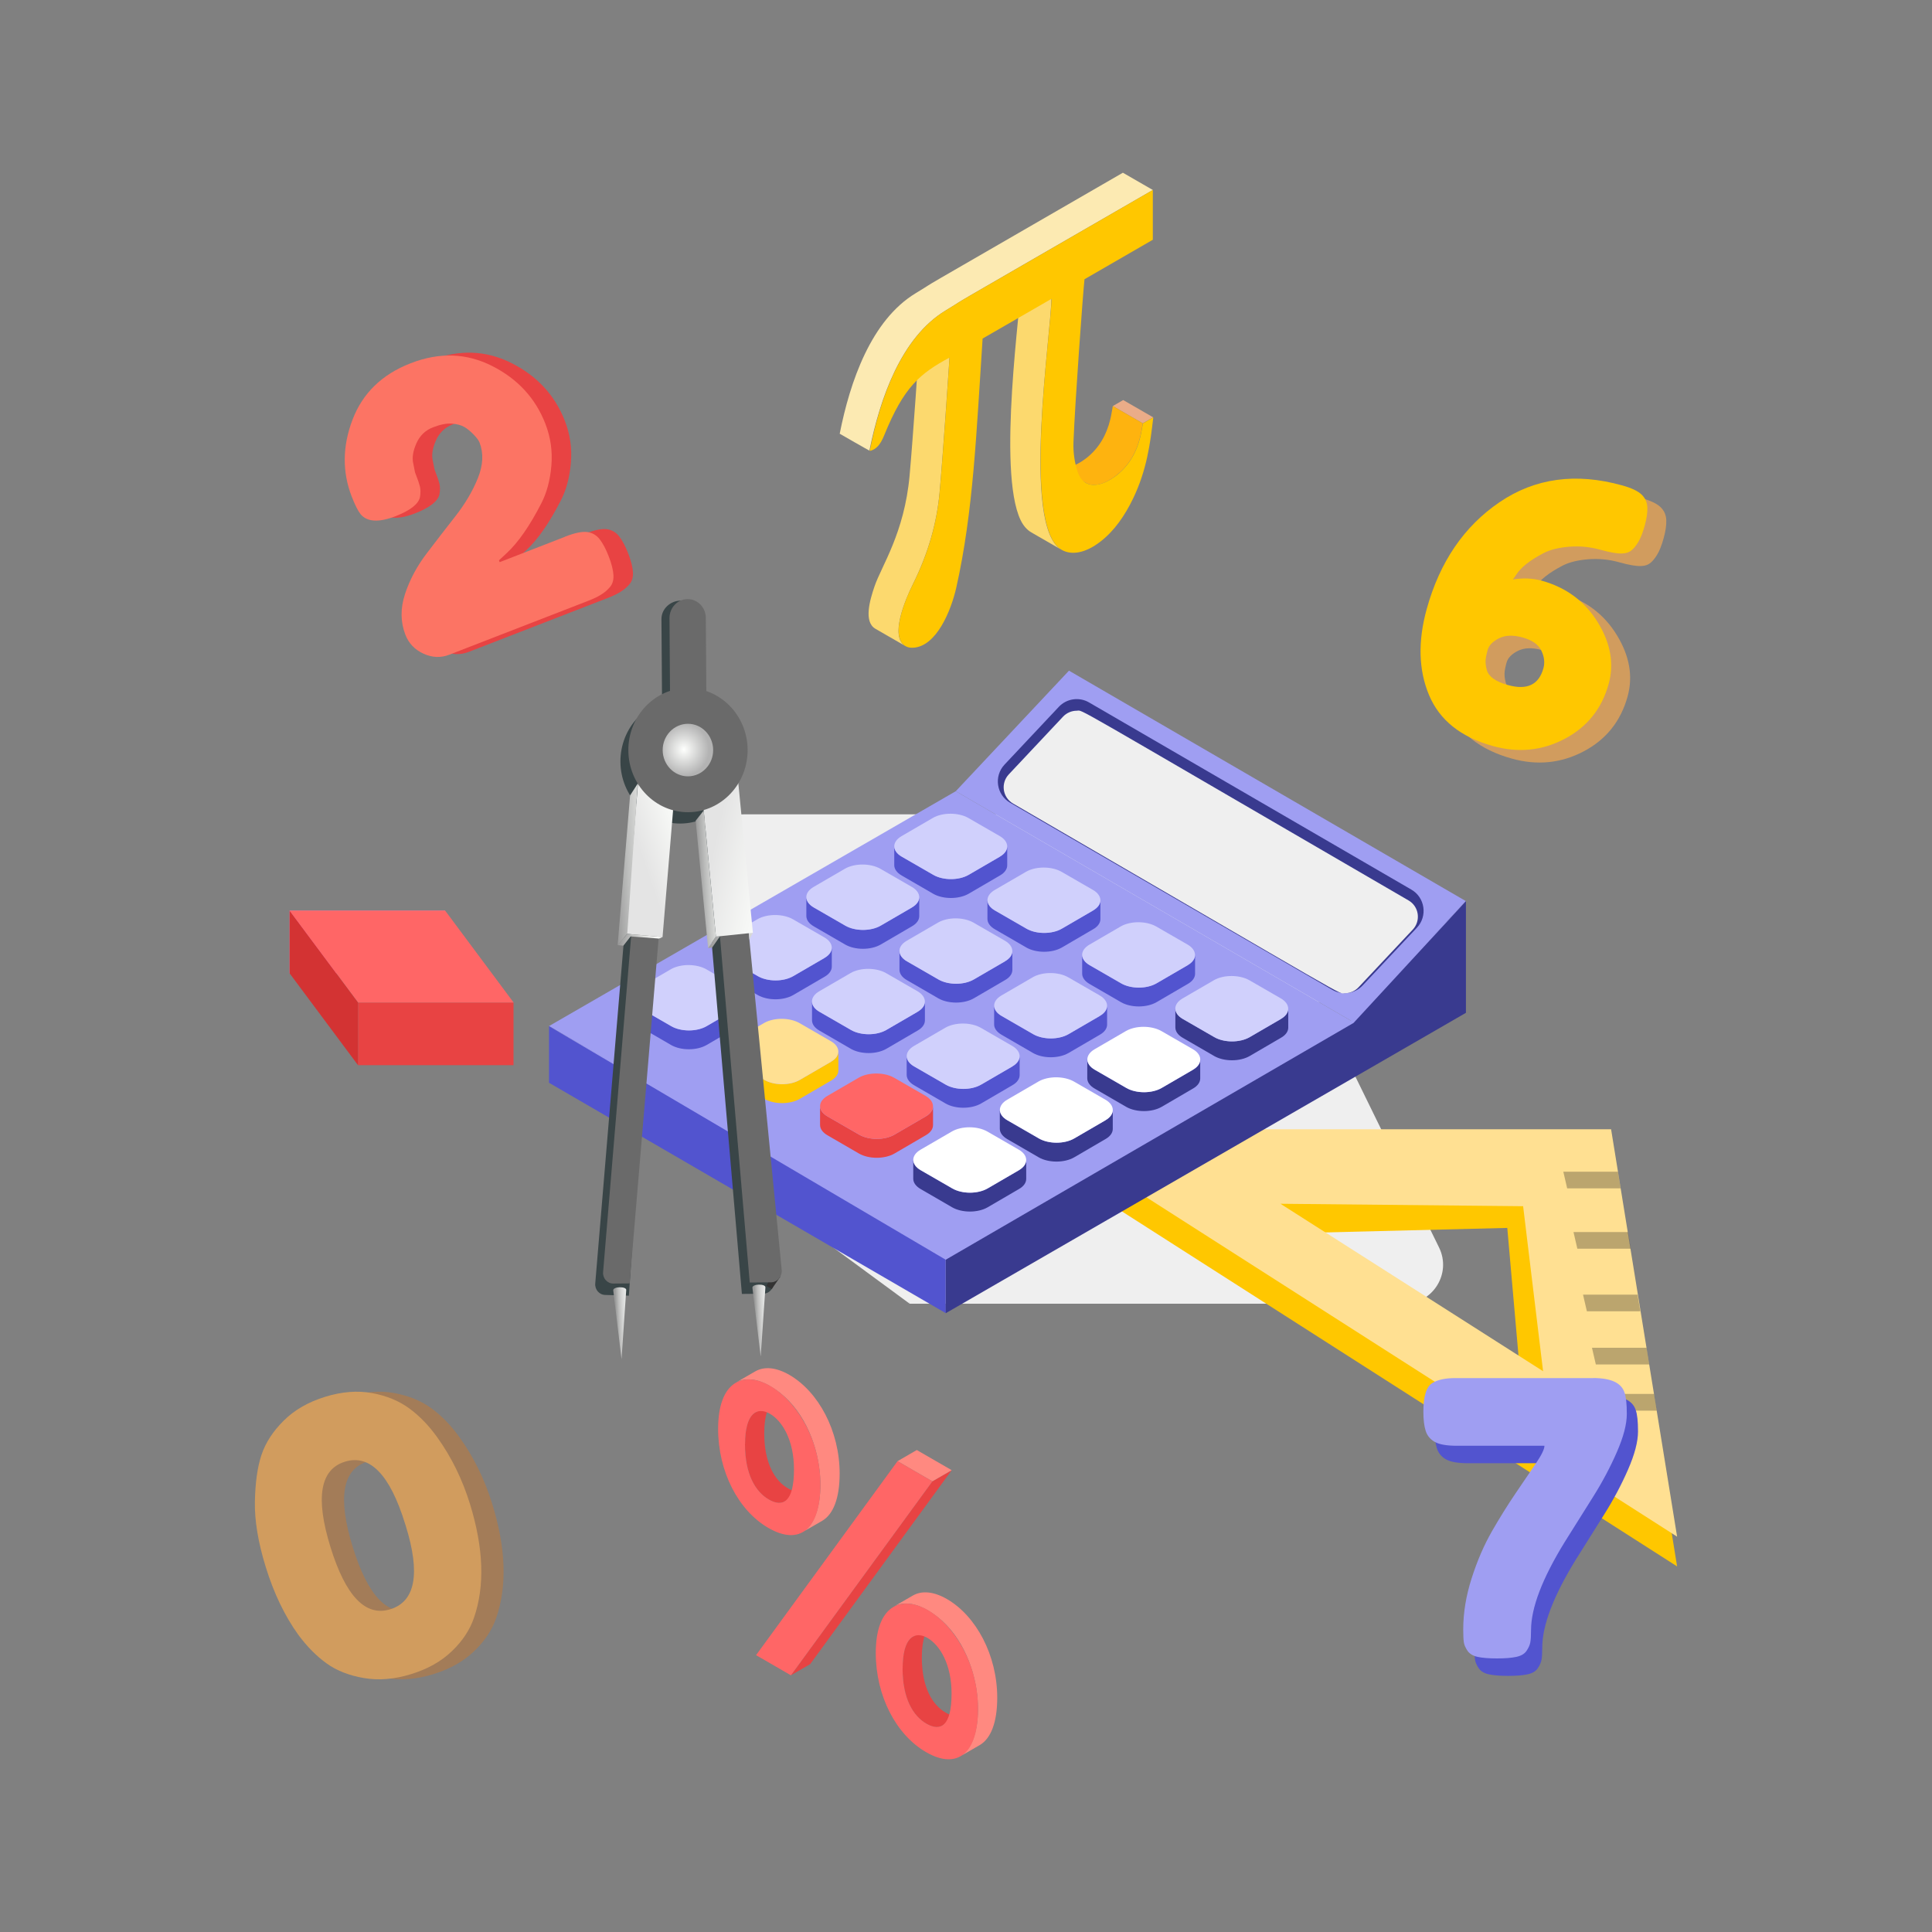 <?xml version="1.0" encoding="UTF-8"?><svg id="a" xmlns="http://www.w3.org/2000/svg" xmlns:xlink="http://www.w3.org/1999/xlink" viewBox="0 0 300 300"><rect x="0" y="0" width="300" height="300" fill="#808080" stroke="none"/><defs><linearGradient id="x" x1="333.59" y1="132.86" x2="347.23" y2="129.13" gradientTransform="translate(-187.17 -56.07) rotate(12.57)" gradientUnits="userSpaceOnUse"><stop offset=".02" stop-color="#999"/><stop offset=".28" stop-color="#bdbebd"/><stop offset=".58" stop-color="#e0e1df"/><stop offset=".83" stop-color="#f6f7f5"/><stop offset=".99" stop-color="#fefffd"/></linearGradient><linearGradient id="y" x1="321.28" y1="122.43" x2="330.49" y2="116.78" gradientTransform="translate(-187.17 -56.07) rotate(12.57)" gradientUnits="userSpaceOnUse"><stop offset="0" stop-color="#e4e4e4"/><stop offset=".58" stop-color="#f6f7f5"/><stop offset=".99" stop-color="#fefffd"/></linearGradient><linearGradient id="z" x1="331.68" y1="119.07" x2="344.84" y2="119.07" xlink:href="#y"/><radialGradient id="aa" cx="317.26" cy="71.97" fx="317.26" fy="71.97" r="3.92" gradientTransform="translate(-187.17 -28.57) rotate(13.07) scale(1 1.04) skewX(1.02)" gradientUnits="userSpaceOnUse"><stop offset="0" stop-color="#fefffd"/><stop offset="1" stop-color="#b3b3b3"/></radialGradient><linearGradient id="ab" x1="332.91" y1="193.76" x2="337.94" y2="192.42" gradientTransform="translate(-187.17 -56.07) rotate(12.57)" gradientUnits="userSpaceOnUse"><stop offset=".02" stop-color="#999"/><stop offset=".04" stop-color="#a1a2a1"/><stop offset=".12" stop-color="#bebebd"/><stop offset=".22" stop-color="#d5d6d5"/><stop offset=".33" stop-color="#e7e8e7"/><stop offset=".46" stop-color="#f4f5f3"/><stop offset=".63" stop-color="#fbfcfa"/><stop offset=".99" stop-color="#fefffd"/></linearGradient><linearGradient id="ac" x1="353.91" y1="188.65" x2="358.94" y2="187.31" xlink:href="#ab"/><linearGradient id="ad" x1="316.92" y1="124.4" x2="325.22" y2="122.13" xlink:href="#x"/><linearGradient id="ae" x1="330.34" y1="123.73" x2="334.77" y2="122.52" xlink:href="#x"/><linearGradient id="af" x1="320.43" y1="134.99" x2="326.96" y2="134.99" xlink:href="#x"/></defs><g style="isolation:isolate;"><path d="m218,202.44h-76.73l-7.59-13.96-10.94.34-13.14-54.9c-.91-3.81,1.98-7.47,5.9-7.47h71.24c2.31,0,4.43,1.32,5.45,3.4l31.27,63.87c1.97,4.03-.96,8.73-5.45,8.73Z" style="fill:#efefef;"/><path d="m122.74,188.83l18.53,13.62-4.87-14.09c-.54-1.57-2.2-2.46-3.81-2.05l-9.85,2.53Z" style="fill:#efefef;"/></g><g><rect x="55.59" y="155.67" width="24.15" height="9.73" style="fill:#e84343;"/><rect x="44.97" y="141.41" width="24.15" height="9.73" style="fill:#f781c4;"/><polygon points="44.97 141.41 45.13 141.62 55.59 155.67 79.75 155.67 69.13 141.41 44.97 141.41" style="fill:#f66;"/><polygon points="44.97 151.14 44.97 141.41 55.59 155.67 55.59 165.4 44.97 151.14" style="fill:#d33333;"/></g><g><path d="m250.18,179.97h-88.69l98.93,63.26-10.25-63.26Zm-51.35,11.57l35.22-.87,2.17,24.71-37.39-23.84Z" style="fill:#ffc700;"/><path d="m250.18,175.35h-88.69l98.93,63.26-10.25-63.26Zm-51.35,11.57l37.68.38,3.1,25.62-40.78-26Z" style="fill:#ffe092;"/><polygon points="161.49 175.35 161.49 179.97 171.75 181.91 161.49 175.35" style="fill:#f9be06;"/><polygon points="257.26 219.05 248.96 219.05 248.37 216.45 256.84 216.45 257.26 219.05" style="fill:#1d1d1b; isolation:isolate; opacity:.3;"/><polygon points="256.09 211.87 247.8 211.87 247.2 209.28 255.67 209.28 256.09 211.87" style="fill:#1d1d1b; isolation:isolate; opacity:.3;"/><polygon points="254.7 203.62 246.41 203.62 245.81 201.03 254.28 201.03 254.7 203.62" style="fill:#1d1d1b; isolation:isolate; opacity:.3;"/><polygon points="253.22 193.9 244.93 193.9 244.33 191.31 252.8 191.31 253.22 193.9" style="fill:#1d1d1b; isolation:isolate; opacity:.3;"/><polygon points="251.65 184.53 243.35 184.53 242.75 181.94 251.23 181.94 251.65 184.53" style="fill:#1d1d1b; isolation:isolate; opacity:.3;"/></g><g><g><g style="isolation:isolate;"><g><polygon points="210.02 158.64 148.41 122.86 165.99 104.14 227.63 139.93 210.02 158.64" style="fill:#9f9ef2;"/><path d="m155.98,118.73l8.43-8.97c1.21-1.29,3.16-1.58,4.69-.69l50.06,29.07c2.12,1.23,2.54,4.12.86,5.91l-8.43,8.97c-1.21,1.29-3.16,1.58-4.69.69l-50.06-29.07c-2.12-1.23-2.54-4.12-.86-5.91Z" style="fill:#393a8f;"/><path d="m208.82,154.23c-1.15,0,2.66,2.01-51.52-29.46-1.63-.95-1.94-3.15-.66-4.52l8.43-8.97c.55-.58,1.32-.92,2.13-.92,1.15,0-2.66-2.01,51.52,29.46,1.62.94,1.94,3.15.66,4.52l-8.43,8.97c-.55.58-1.32.92-2.13.92Z" style="fill:#efefef; isolation:isolate;"/></g><polygon points="146.86 195.11 85.25 159.33 148.41 122.86 210.02 158.64 146.86 195.11" style="fill:#9f9ef2;"/><polygon points="146.86 203.91 85.25 168.13 85.25 159.33 146.86 195.11 146.86 203.91" style="fill:#5254cf;"/><polygon points="227.63 139.93 227.63 157.27 146.86 203.91 146.86 195.11 210.02 158.64 227.63 139.93" style="fill:#393a8f;"/></g><g><g style="isolation:isolate;"><g><path d="m156.4,131.44v2.93c0,.58-.38,1.15-1.14,1.58l-4.85,2.83c-1.52.88-3.98.88-5.51,0l-4.88-2.83c-.77-.44-1.16-1.02-1.16-1.61v-2.93c0,.58.39,1.17,1.16,1.61l4.89,2.82c1.53.89,3.99.89,5.51,0l4.85-2.82c.75-.44,1.13-1.01,1.13-1.58Z" style="fill:#5254cf;"/><path d="m142.74,139.33v2.93c0,.58-.38,1.15-1.14,1.58l-4.85,2.83c-1.52.88-3.98.88-5.51,0l-4.88-2.83c-.77-.44-1.15-1.02-1.15-1.61v-2.93c0,.58.39,1.17,1.15,1.61l4.89,2.82c1.53.89,3.99.89,5.51,0l4.85-2.82c.76-.44,1.13-1.01,1.13-1.58Z" style="fill:#5254cf;"/><path d="m129.16,147.17v2.93c0,.58-.38,1.15-1.14,1.58l-4.85,2.83c-1.52.88-3.98.88-5.51,0l-4.88-2.83c-.77-.44-1.15-1.02-1.15-1.61v-2.93c0,.58.39,1.17,1.15,1.61l4.89,2.82c1.53.89,3.99.89,5.51,0l4.85-2.82c.76-.44,1.13-1.01,1.13-1.58Z" style="fill:#5254cf;"/><path d="m115.71,154.93v2.93c0,.58-.38,1.15-1.14,1.58l-4.85,2.83c-1.52.88-3.98.88-5.51,0l-4.88-2.83c-.77-.44-1.15-1.02-1.15-1.61v-2.93c0,.58.39,1.17,1.15,1.61l4.89,2.82c1.53.89,3.99.89,5.51,0l4.85-2.82c.76-.44,1.13-1.01,1.13-1.58Z" style="fill:#5254cf;"/></g><g><path d="m155.27,133.02l-4.85,2.82c-1.52.89-3.98.89-5.51,0l-4.89-2.82c-1.5-.86-1.58-2.28-.02-3.19l4.85-2.82c1.52-.88,3.98-.87,5.51,0l4.89,2.82c1.48.85,1.57,2.28.02,3.18Z" style="fill:#d0d0fc;"/><path d="m141.61,140.91l-4.85,2.82c-1.52.89-3.98.89-5.51,0l-4.89-2.82c-1.49-.86-1.58-2.28-.02-3.19l4.85-2.82c1.52-.88,3.98-.87,5.51,0l4.89,2.82c1.49.86,1.57,2.28.02,3.18Z" style="fill:#d0d0fc;"/><path d="m128.03,148.75l-4.85,2.82c-1.52.89-3.98.89-5.51,0l-4.89-2.82c-1.49-.86-1.58-2.28-.02-3.19l4.85-2.82c1.52-.88,3.98-.87,5.51,0l4.89,2.82c1.49.86,1.57,2.28.02,3.18Z" style="fill:#d0d0fc;"/><path d="m114.58,156.52l-4.85,2.82c-1.52.89-3.98.89-5.51,0l-4.89-2.82c-1.49-.86-1.58-2.28-.02-3.19l4.85-2.82c1.52-.88,3.98-.87,5.51,0l4.89,2.82c1.48.85,1.57,2.28.02,3.18Z" style="fill:#d0d0fc;"/></g></g><g style="isolation:isolate;"><g><path d="m170.87,139.79v2.93c0,.58-.38,1.15-1.14,1.58l-4.85,2.83c-1.52.88-3.98.88-5.51,0l-4.88-2.83c-.77-.44-1.16-1.02-1.16-1.61v-2.93c0,.58.39,1.17,1.16,1.61l4.89,2.82c1.53.89,3.99.89,5.51,0l4.85-2.82c.76-.44,1.13-1.01,1.13-1.58Z" style="fill:#5254cf;"/><path d="m157.2,147.68v2.93c0,.58-.38,1.15-1.14,1.58l-4.85,2.83c-1.52.88-3.98.88-5.51,0l-4.88-2.83c-.77-.44-1.15-1.02-1.15-1.61v-2.93c0,.58.39,1.17,1.15,1.61l4.89,2.82c1.53.89,3.99.89,5.51,0l4.85-2.82c.76-.44,1.13-1.01,1.13-1.58Z" style="fill:#5254cf;"/><path d="m143.62,155.52v2.93c0,.58-.38,1.15-1.14,1.58l-4.85,2.83c-1.52.88-3.98.88-5.51,0l-4.88-2.83c-.77-.44-1.15-1.02-1.15-1.61v-2.93c0,.58.39,1.17,1.15,1.61l4.89,2.82c1.53.89,3.99.89,5.51,0l4.85-2.82c.76-.44,1.13-1.01,1.13-1.58Z" style="fill:#5254cf;"/><path d="m130.18,163.29v2.93c0,.58-.38,1.15-1.14,1.58l-4.85,2.83c-1.52.88-3.98.88-5.51,0l-4.88-2.83c-.77-.44-1.15-1.02-1.15-1.61v-2.93c0,.58.39,1.17,1.15,1.61l4.89,2.82c1.53.89,3.99.89,5.51,0l4.85-2.82c.76-.44,1.13-1.01,1.13-1.58Z" style="fill:#ffc700;"/></g><g><path d="m169.74,141.38l-4.85,2.82c-1.52.89-3.98.89-5.51,0l-4.89-2.82c-1.5-.86-1.58-2.28-.02-3.19l4.85-2.82c1.52-.88,3.98-.87,5.51,0l4.89,2.82c1.49.86,1.57,2.28.02,3.18Z" style="fill:#d0d0fc;"/><path d="m156.07,149.27l-4.85,2.82c-1.52.89-3.98.89-5.51,0l-4.89-2.82c-1.49-.86-1.58-2.28-.02-3.19l4.85-2.82c1.52-.88,3.98-.87,5.51,0l4.89,2.82c1.48.86,1.57,2.28.02,3.18Z" style="fill:#d0d0fc;"/><path d="m142.49,157.11l-4.85,2.82c-1.52.89-3.98.89-5.51,0l-4.89-2.82c-1.5-.86-1.58-2.28-.02-3.19l4.85-2.82c1.52-.88,3.98-.87,5.51,0l4.89,2.82c1.48.86,1.57,2.28.02,3.18Z" style="fill:#d0d0fc;"/><path d="m129.05,164.87l-4.85,2.82c-1.52.89-3.98.89-5.51,0l-4.89-2.82c-1.5-.86-1.58-2.28-.02-3.19l4.85-2.82c1.52-.88,3.98-.87,5.51,0l4.89,2.82c1.48.86,1.57,2.28.02,3.18Z" style="fill:#ffe092;"/></g></g></g><g><g style="isolation:isolate;"><g><path d="m185.57,148.28v2.93c0,.58-.38,1.15-1.14,1.58l-4.85,2.83c-1.52.88-3.98.88-5.51,0l-4.88-2.83c-.77-.44-1.15-1.02-1.15-1.61v-2.93c0,.58.39,1.17,1.15,1.61l4.89,2.82c1.53.89,3.99.89,5.51,0l4.85-2.82c.76-.44,1.13-1.01,1.13-1.58Z" style="fill:#5254cf;"/><path d="m171.91,156.17v2.93c0,.58-.38,1.15-1.14,1.58l-4.85,2.83c-1.52.88-3.98.88-5.51,0l-4.88-2.83c-.77-.44-1.16-1.02-1.16-1.61v-2.93c0,.58.39,1.17,1.16,1.61l4.89,2.82c1.53.89,3.99.89,5.51,0l4.85-2.82c.76-.44,1.13-1.01,1.13-1.58Z" style="fill:#5254cf;"/><path d="m158.33,164.01v2.93c0,.58-.38,1.15-1.14,1.58l-4.85,2.83c-1.52.88-3.98.88-5.51,0l-4.88-2.83c-.77-.44-1.16-1.03-1.16-1.61v-2.93c0,.58.39,1.17,1.16,1.61l4.89,2.82c1.53.89,3.99.89,5.51,0l4.85-2.82c.76-.44,1.13-1.01,1.13-1.58Z" style="fill:#5254cf;"/><path d="m144.88,171.78v2.93c0,.58-.38,1.15-1.14,1.58l-4.85,2.83c-1.52.88-3.98.88-5.51,0l-4.88-2.83c-.77-.44-1.16-1.02-1.16-1.61v-2.93c0,.58.39,1.17,1.16,1.61l4.89,2.82c1.53.89,3.99.89,5.51,0l4.85-2.82c.76-.44,1.13-1.01,1.13-1.58Z" style="fill:#e84343;"/></g><g><path d="m184.44,149.87l-4.85,2.82c-1.52.89-3.98.89-5.51,0l-4.89-2.82c-1.49-.86-1.58-2.28-.02-3.19l4.85-2.82c1.52-.88,3.98-.87,5.51,0l4.89,2.82c1.48.86,1.56,2.28.02,3.18Z" style="fill:#d0d0fc;"/><path d="m170.78,157.76l-4.85,2.82c-1.52.89-3.98.89-5.51,0l-4.89-2.82c-1.5-.86-1.58-2.28-.02-3.19l4.85-2.82c1.52-.88,3.98-.87,5.51,0l4.89,2.82c1.48.86,1.57,2.28.02,3.18Z" style="fill:#d0d0fc;"/><path d="m157.2,165.6l-4.85,2.82c-1.52.89-3.98.89-5.51,0l-4.89-2.82c-1.5-.86-1.58-2.28-.02-3.19l4.85-2.82c1.52-.88,3.98-.87,5.51,0l4.89,2.82c1.49.86,1.56,2.28.02,3.18Z" style="fill:#d0d0fc;"/><path d="m143.75,173.36l-4.85,2.82c-1.52.89-3.98.89-5.51,0l-4.89-2.82c-1.5-.86-1.58-2.28-.02-3.19l4.85-2.82c1.52-.88,3.98-.87,5.51,0l4.89,2.82c1.48.86,1.57,2.28.02,3.18Z" style="fill:#f66;"/></g></g><g style="isolation:isolate;"><g><path d="m200.04,156.64v2.93c0,.58-.38,1.15-1.14,1.58l-4.85,2.83c-1.52.88-3.98.88-5.51,0l-4.88-2.83c-.77-.44-1.15-1.02-1.15-1.61v-2.93c0,.58.39,1.17,1.15,1.61l4.89,2.82c1.53.89,3.99.89,5.51,0l4.85-2.82c.76-.44,1.13-1.01,1.13-1.58Z" style="fill:#393a8f;"/><path d="m186.37,164.53v2.93c0,.58-.38,1.15-1.14,1.58l-4.85,2.83c-1.52.88-3.98.88-5.51,0l-4.88-2.83c-.77-.44-1.16-1.02-1.16-1.61v-2.93c0,.58.39,1.17,1.16,1.61l4.89,2.82c1.53.89,3.99.89,5.51,0l4.85-2.82c.76-.44,1.13-1.01,1.13-1.58Z" style="fill:#393a8f;"/><path d="m172.79,172.37v2.93c0,.58-.38,1.15-1.14,1.58l-4.85,2.83c-1.52.88-3.98.88-5.51,0l-4.88-2.83c-.77-.44-1.16-1.03-1.16-1.61v-2.93c0,.58.39,1.17,1.16,1.61l4.89,2.82c1.53.89,3.99.89,5.51,0l4.85-2.82c.76-.44,1.13-1.01,1.13-1.58Z" style="fill:#393a8f;"/><path d="m159.35,180.13v2.93c0,.58-.38,1.15-1.14,1.58l-4.85,2.83c-1.52.88-3.98.88-5.51,0l-4.88-2.83c-.77-.44-1.16-1.02-1.16-1.61v-2.93c0,.58.39,1.17,1.16,1.61l4.89,2.82c1.53.89,3.99.89,5.51,0l4.85-2.82c.76-.44,1.13-1.01,1.13-1.58Z" style="fill:#393a8f;"/></g><g><path d="m198.91,158.22l-4.85,2.82c-1.52.89-3.98.89-5.51,0l-4.89-2.82c-1.5-.86-1.58-2.28-.02-3.19l4.85-2.82c1.52-.88,3.98-.87,5.51,0l4.89,2.82c1.48.86,1.56,2.28.02,3.18Z" style="fill:#d0d0fc;"/><path d="m185.25,166.11l-4.85,2.82c-1.52.89-3.98.89-5.51,0l-4.89-2.82c-1.5-.86-1.58-2.28-.02-3.19l4.85-2.82c1.52-.88,3.98-.87,5.51,0l4.89,2.82c1.48.85,1.57,2.28.02,3.18Z" style="fill:#fff;"/><path d="m171.67,173.95l-4.85,2.82c-1.52.89-3.98.89-5.51,0l-4.89-2.82c-1.5-.86-1.58-2.28-.02-3.19l4.85-2.82c1.52-.88,3.98-.87,5.51,0l4.89,2.82c1.48.85,1.57,2.28.02,3.18Z" style="fill:#fff;"/><path d="m158.22,181.71l-4.85,2.82c-1.52.89-3.98.89-5.51,0l-4.89-2.82c-1.5-.86-1.58-2.28-.02-3.19l4.85-2.82c1.52-.88,3.98-.87,5.51,0l4.89,2.82c1.49.86,1.56,2.28.02,3.18Z" style="fill:#fff;"/></g></g></g></g><path d="m85.25,159.33c68.68,39.35,62,35.42,61.39,35.42l63.26-36.32c-.06.04,17.73-18.5,17.73-18.5l-17.45,18.91-63.33,36.77-61.6-36.27Z" style="fill:#9f9ef2;"/></g><g><path d="m90.75,82.9c1.52-.59,2.67-.83,3.45-.73.78.1,1.43.47,1.93,1.1.5.64.98,1.53,1.43,2.7.45,1.16.69,2.15.73,2.94.03.8-.18,1.43-.63,1.9-.64.76-1.7,1.43-3.18,2l-21.68,8.41c-1.33.52-2.67.46-4.02-.16s-2.28-1.6-2.8-2.93c-.77-2-.79-4.1-.06-6.33.73-2.22,1.85-4.31,3.34-6.27,1.49-1.96,2.99-3.91,4.5-5.83,1.51-1.93,2.67-3.9,3.48-5.91.81-2.02.9-3.86.25-5.52-.13-.33-.44-.75-.94-1.26-.5-.51-.98-.9-1.44-1.16-.47-.27-1.09-.44-1.89-.51-.79-.07-1.78.12-2.97.58-1.18.46-2.04,1.29-2.57,2.5-.53,1.21-.69,2.26-.47,3.15l.27,1.36.13.33c.32.81.52,1.43.63,1.86.1.43.11.96.01,1.59-.21,1.1-1.48,2.1-3.81,3.01-2.59,1-4.4.9-5.42-.32-.41-.52-.87-1.43-1.37-2.72-1.49-3.84-1.45-7.83.12-11.95,1.57-4.12,4.58-7.04,9.04-8.77s8.67-1.58,12.64.43c3.97,2.01,6.72,5,8.26,8.95.82,2.11,1.13,4.28.94,6.53-.19,2.24-.71,4.19-1.56,5.84-1.79,3.5-3.59,6.09-5.41,7.77l-1.17,1.09.11.28,10.15-3.94Z" style="fill:#e84343;"/><path d="m87.72,83.34c1.52-.59,2.67-.83,3.45-.73.78.1,1.43.47,1.93,1.1.5.64.98,1.53,1.43,2.7.45,1.16.69,2.15.73,2.94.03.8-.18,1.43-.63,1.9-.64.76-1.7,1.43-3.18,2l-21.68,8.41c-1.33.52-2.67.46-4.02-.16s-2.28-1.6-2.8-2.93c-.77-2-.79-4.1-.06-6.33.73-2.22,1.85-4.31,3.34-6.27,1.49-1.96,2.99-3.91,4.5-5.83,1.51-1.93,2.67-3.9,3.48-5.91.81-2.02.9-3.86.25-5.52-.13-.33-.44-.75-.94-1.26-.5-.51-.98-.9-1.44-1.16-.47-.27-1.09-.44-1.89-.51-.79-.07-1.78.12-2.97.58-1.18.46-2.04,1.29-2.57,2.5-.53,1.21-.69,2.26-.47,3.15l.27,1.36.13.33c.32.81.52,1.43.63,1.86.1.43.11.96.01,1.59-.21,1.1-1.48,2.1-3.81,3.01-2.59,1-4.4.9-5.42-.32-.41-.52-.87-1.43-1.37-2.72-1.49-3.84-1.45-7.83.12-11.95,1.57-4.12,4.58-7.04,9.04-8.77s8.67-1.58,12.64.43c3.97,2.01,6.72,5,8.26,8.95.82,2.11,1.13,4.28.94,6.53-.19,2.24-.71,4.19-1.56,5.84-1.79,3.5-3.59,6.09-5.41,7.77l-1.17,1.09.11.28,10.15-3.94Z" style="fill:#fc7464;"/></g><g><path d="m252.73,108.16c-1.07,3.86-3.36,6.7-6.85,8.53-3.49,1.83-7.21,2.2-11.14,1.1-4.97-1.38-8.27-4.02-9.9-7.91-1.63-3.89-1.75-8.36-.35-13.4,2.03-7.3,5.8-12.81,11.3-16.55,5.5-3.74,11.85-4.61,19.03-2.61,1.45.4,2.46.88,3.03,1.43.57.55.86,1.22.89,2.01s-.11,1.74-.42,2.85-.65,1.96-1.02,2.56c-.37.6-.74,1.03-1.1,1.3-.36.27-.82.41-1.35.42-.71.05-1.85-.14-3.42-.58-1.57-.44-3.16-.59-4.78-.47-1.62.13-2.96.45-4.01.99-2.12,1.1-3.54,2.22-4.27,3.38l-.51.72c1.59-.26,3.1-.19,4.51.2,3.78,1.05,6.67,3.2,8.67,6.45,2,3.25,2.56,6.44,1.69,9.58Zm-15.61.17c2.94.82,4.77-.05,5.48-2.61.24-.88.14-1.79-.32-2.74-.46-.95-1.42-1.63-2.89-2.04s-2.7-.37-3.68.12c-.98.49-1.57,1.1-1.77,1.82-.2.73-.31,1.29-.32,1.7-.01.41.05.88.19,1.41.29,1.03,1.39,1.81,3.3,2.34Z" style="fill:#d19c5e;"/><path d="m249.79,106.21c-1.07,3.86-3.36,6.7-6.85,8.53-3.49,1.83-7.21,2.2-11.14,1.1-4.97-1.38-8.27-4.02-9.9-7.91-1.63-3.89-1.75-8.36-.35-13.4,2.03-7.3,5.8-12.81,11.3-16.55,5.5-3.74,11.85-4.61,19.03-2.61,1.45.4,2.46.88,3.03,1.43.57.55.86,1.22.89,2.01s-.11,1.74-.42,2.85-.65,1.96-1.02,2.56c-.37.6-.74,1.03-1.1,1.3-.36.27-.82.41-1.35.42-.71.05-1.85-.14-3.42-.58-1.57-.44-3.16-.59-4.78-.47-1.62.13-2.96.45-4.01.99-2.12,1.1-3.54,2.22-4.27,3.38l-.51.72c1.59-.26,3.1-.19,4.51.2,3.78,1.05,6.67,3.2,8.67,6.45,2,3.25,2.56,6.44,1.69,9.58Zm-15.61.17c2.94.82,4.77-.05,5.48-2.61.24-.88.14-1.79-.32-2.74-.46-.95-1.42-1.63-2.89-2.04s-2.7-.37-3.68.12c-.98.49-1.57,1.1-1.77,1.82-.2.73-.31,1.29-.32,1.7-.01.41.05.88.19,1.41.29,1.03,1.39,1.81,3.3,2.34Z" style="fill:#ffc700;"/></g><g><path d="m249.11,216.69c2.78,0,4.4.75,4.88,2.26.24.64.36,1.74.36,3.33s-.52,3.56-1.55,5.92c-1.03,2.36-2.27,4.69-3.72,6.99-1.45,2.3-2.91,4.62-4.37,6.96-3.49,5.67-5.23,10.23-5.23,13.68,0,.87-.04,1.52-.12,1.93-.08.42-.28.85-.59,1.31-.32.46-.84.76-1.58.92-.73.16-1.74.24-3,.24s-2.27-.08-3-.24c-.73-.16-1.26-.48-1.58-.95-.32-.48-.51-.92-.57-1.34-.06-.42-.09-1.08-.09-1.99,0-2.58.44-5.22,1.31-7.94.87-2.72,1.92-5.14,3.15-7.29,1.23-2.14,2.46-4.11,3.69-5.92,1.23-1.8,2.28-3.35,3.15-4.64.87-1.29,1.31-2.19,1.31-2.71h-13.56c-1.59,0-2.74-.2-3.45-.59-.71-.4-1.19-.97-1.43-1.72-.24-.75-.36-1.74-.36-2.97s.12-2.22.36-2.97c.24-.75.61-1.27,1.13-1.55.83-.48,1.98-.71,3.45-.71h21.41Z" style="fill:#5254cf;"/><path d="m247.37,213.98c2.78,0,4.4.75,4.88,2.26.24.64.36,1.74.36,3.33s-.52,3.56-1.55,5.92c-1.03,2.36-2.27,4.69-3.72,6.99-1.45,2.3-2.91,4.62-4.37,6.96-3.49,5.67-5.23,10.23-5.23,13.68,0,.87-.04,1.52-.12,1.93-.08.42-.28.85-.59,1.31-.32.46-.84.76-1.58.92-.73.16-1.74.24-3,.24s-2.27-.08-3-.24c-.73-.16-1.26-.48-1.58-.95-.32-.48-.51-.92-.57-1.34-.06-.42-.09-1.08-.09-1.99,0-2.58.44-5.22,1.31-7.94.87-2.72,1.92-5.14,3.15-7.29,1.23-2.14,2.46-4.11,3.69-5.92,1.23-1.8,2.28-3.35,3.15-4.64.87-1.29,1.31-2.19,1.31-2.71h-13.56c-1.59,0-2.74-.2-3.45-.59-.71-.4-1.19-.97-1.43-1.72-.24-.75-.36-1.74-.36-2.97s.12-2.22.36-2.97c.24-.75.61-1.27,1.13-1.55.83-.48,1.98-.71,3.45-.71h21.41Z" style="fill:#9f9ef2;"/></g><g><path d="m44.07,225.9c.62-1.87,1.77-3.64,3.44-5.3,1.67-1.66,3.81-2.89,6.42-3.7,2.61-.81,5.05-1,7.32-.58,2.27.42,4.19,1.22,5.78,2.39,1.59,1.17,3.04,2.67,4.35,4.51,2.19,3.06,3.88,6.5,5.06,10.33,2.12,6.86,2.32,12.75.61,17.68-.63,1.85-1.77,3.58-3.42,5.16-1.65,1.59-3.76,2.78-6.34,3.57-2.58.8-5.01,1-7.31.61-2.3-.39-4.24-1.15-5.81-2.28-1.57-1.13-3.04-2.61-4.39-4.44-2.1-2.92-3.8-6.44-5.07-10.57-1.17-3.79-1.73-7.17-1.67-10.13.06-2.96.4-5.38,1.03-7.26Zm19.99,23.99c3.9-1.21,4.71-5.52,2.41-12.95l-.11-.34c-2.35-7.62-5.46-10.83-9.33-9.63-3.87,1.19-4.62,5.61-2.26,13.24,2.36,7.64,5.45,10.86,9.28,9.68Z" style="fill:#a37c58;"/><path d="m40.61,225.9c.62-1.87,1.77-3.64,3.44-5.3,1.67-1.66,3.81-2.89,6.42-3.7,2.61-.81,5.05-1,7.32-.58,2.27.42,4.19,1.22,5.78,2.39,1.59,1.17,3.04,2.67,4.35,4.51,2.19,3.06,3.88,6.5,5.06,10.33,2.12,6.86,2.32,12.75.61,17.68-.63,1.85-1.77,3.58-3.42,5.16-1.65,1.59-3.76,2.78-6.34,3.57-2.58.8-5.01,1-7.31.61-2.3-.39-4.24-1.15-5.81-2.28-1.57-1.13-3.04-2.61-4.39-4.44-2.1-2.92-3.8-6.44-5.07-10.57-1.17-3.79-1.73-7.17-1.67-10.13.06-2.96.4-5.38,1.03-7.26Zm19.99,23.99c3.9-1.21,4.71-5.52,2.41-12.95l-.11-.34c-2.35-7.62-5.46-10.83-9.33-9.63-3.87,1.19-4.62,5.61-2.26,13.24,2.36,7.64,5.45,10.86,9.28,9.68Z" style="fill:#d19c5e;"/></g><g id="b"><g id="c"><path id="d" d="m179.06,64.8c-.59.34-1.1.63-1.61.93l-4.65-2.68c.51-.29,1.02-.59,1.61-.93l4.65,2.68Z" style="fill:#eaac88;"/><path id="e" d="m177.45,65.73c-.14.73-.23,1.4-.4,2.09-.58,2.4-1.75,4.44-3.63,5.93-1.86,1.49-3.62,1.91-4.83,1.21l-4.65-2.68c1.2.69,2.96.27,4.83-1.21,1.88-1.5,3.05-3.53,3.63-5.93.17-.69.26-1.36.4-2.09l4.65,2.68Z" style="fill:#feb30f;"/></g><path id="f" d="m163.25,46.39c0,5.25-4.71,35.35,1.56,38.97l-4.65-2.68c-.68-.39-1.25-1.03-1.68-1.92-3.68-7.68.11-33.61.11-37.06l4.65,2.68Z" style="fill:#fcd96e;"/><path id="g" d="m147.44,55.51c-.09,1.5-1.04,15.41-1.55,21.03-.42,4.56-1.71,9.27-4.1,14.09-1.27,2.56-3.67,8.27-1.2,9.69l-4.65-2.68c-1.89-1.09-.84-4.54-.14-6.6,1.08-3.17,4.63-8.25,5.44-17.18.51-5.62,1.46-19.53,1.55-21.03l4.65,2.68Z" style="fill:#fcd96e;"/><path id="h" d="m179.01,29.5c-37.78,21.81-26.95,15.54-32.19,18.72-6.91,4.19-10.18,13.67-11.82,21.74.04.07-4.61-2.61-4.61-2.61,1.6-8.11,4.88-17.62,11.78-21.81,5.24-3.18-5.59,3.1,32.19-18.72l4.65,2.68Z" style="fill:#fceab2;"/><path id="i" d="m179.01,29.5v7.73c-3.52,2.03-7.02,4.05-10.61,6.13-.23,2.06-1.46,18.88-1.71,25.23-.07,1.69.19,3.29.63,4.63.93,2.89,3.7,2.46,6.12.54,1.88-1.5,3.05-3.53,3.63-5.93.17-.69.26-1.36.4-2.09.51-.29,1.02-.59,1.61-.93-.47,4.13-1.03,8.22-3.13,12.59-1.29,2.68-2.94,5.06-5.09,6.71-2.29,1.77-4.45,2.16-6.02,1.26-6.27-3.62-1.56-34.28-1.56-38.97-3.57,2.06-7.09,4.09-10.7,6.17-.96,14.43-1.42,26.8-4.09,38.68-.8,3.54-3.07,9.16-6.72,9.33-1.83.09-2.43-1.58-2.19-3.44.28-2.21,1.27-4.59,2.22-6.5,2.39-4.81,3.68-9.53,4.1-14.09.51-5.62,1.46-19.53,1.55-21.03-4.57,2.47-7.09,4.52-10.15,12.07-.58,1.43-1.21,2.19-2.25,2.44,1.6-8.11,4.88-17.62,11.78-21.81,5.24-3.18-5.59,3.1,32.19-18.72Z" style="fill:#ffc700;"/></g><g><g id="j"><g id="k"><path id="l" d="m117.27,219.34c-.93.54-1.59,2.05-1.59,4.94,0,4.63,1.61,7.36,3.7,8.57.94.54,1.77.69,2.43.31l2.99-1.73c-.66.38-1.49.23-2.43-.31-2.08-1.2-3.7-3.94-3.7-8.57,0-2.88.66-4.4,1.59-4.94l-2.99,1.73Z" style="fill:#e84343;"/><path id="m" d="m124.68,237.89c4.53-2.62,3.76-17.55-5.1-22.67-2.05-1.18-3.9-1.35-5.3-.54l2.99-1.73c1.41-.81,3.25-.64,5.3.54,4.53,2.62,7.81,8.72,7.81,15.33,0,3.84-1,6.34-2.71,7.33l-2.99,1.73Z" style="fill:#ff8980;"/></g><path id="n" d="m115.68,224.27c0,4.63,1.61,7.36,3.7,8.57,2.24,1.29,3.91.33,3.91-4.66,0-4.57-1.82-7.55-3.75-8.66-1.93-1.11-3.85-.18-3.85,4.75Zm-4.17-2.4c0-14.88,15.88-6.01,15.88,8.69,0,6.91-3.23,9.5-8.07,6.7-4.69-2.71-7.81-8.78-7.81-15.39Z" style="fill:#f66;"/></g><g id="o"><g id="p"><path id="q" d="m141.74,254.15c-.93.54-1.59,2.05-1.59,4.94,0,4.63,1.61,7.36,3.7,8.57.94.54,1.77.69,2.43.31l2.99-1.73c-.66.38-1.49.23-2.43-.31-2.08-1.2-3.7-3.94-3.7-8.57,0-2.88.66-4.4,1.59-4.94l-2.99,1.73Z" style="fill:#e84343;"/><path id="r" d="m149.15,272.7c4.53-2.62,3.76-17.55-5.1-22.67-2.05-1.18-3.9-1.35-5.3-.54l2.99-1.73c1.41-.81,3.25-.64,5.3.54,4.53,2.62,7.81,8.72,7.81,15.33,0,3.84-1,6.34-2.71,7.34l-2.99,1.73Z" style="fill:#ff8980;"/></g><path id="s" d="m140.15,259.08c0,4.63,1.61,7.36,3.7,8.57,2.24,1.29,3.91.33,3.91-4.66,0-4.57-1.82-7.54-3.75-8.66-1.93-1.11-3.85-.18-3.85,4.75Zm-4.16-2.4c0-14.88,15.88-6.01,15.88,8.69,0,6.91-3.23,9.5-8.07,6.7-4.69-2.71-7.81-8.78-7.81-15.39Z" style="fill:#f66;"/></g><g id="t"><polygon id="u" points="122.81 260.14 144.78 230.02 147.78 228.29 125.8 258.41 122.81 260.14" style="fill:#e84343;"/><polygon id="v" points="144.78 230.02 139.37 226.89 142.36 225.16 147.78 228.29 144.78 230.02" style="fill:#ff8980;"/><polygon id="w" points="122.81 260.14 117.4 257.01 139.37 226.89 144.78 230.02 122.81 260.14" style="fill:#f66;"/></g></g><g><g><path d="m97.64,201.19l-3.63-.11c-.93,0-1.67-.82-1.58-1.79l5.96-71.35,4.27.39-5.01,72.86Z" style="fill:#394547;"/><path d="m115.2,200.92l3.28-.03c1,0,1.78-.91,1.68-1.95l-6.95-71.11-4.26.45,6.25,72.63Z" style="fill:#394547;"/><polygon points="121.15 198.27 119.83 200.17 118.99 199.67 120.58 196.81 121.15 198.27" style="fill:#333;"/><path d="m114.86,118.17c.04,5.33-4.08,9.68-9.19,9.71-5.11.04-9.29-4.25-9.33-9.57-.04-5.33,4.08-9.68,9.19-9.72,5.11-.04,9.29,4.25,9.33,9.57Z" style="fill:#394547;"/><path d="m108.52,119.62l-5.64.04-.17-23.52c-.01-1.62,1.41-2.86,2.96-2.87h0c1.56-.01,2.68,2.83,2.69,4.45l.15,21.9Z" style="fill:#394547;"/><path d="m109.52,118.21c.02,2.25-1.73,4.09-3.89,4.11-2.16.02-3.93-1.8-3.95-4.05-.02-2.25,1.73-4.09,3.89-4.11,2.16-.02,3.93,1.8,3.95,4.05Z" style="fill:#333;"/></g><g><path d="m97.76,199.29l-2.53.02c-.93,0-1.67-.82-1.58-1.79l5.96-71.35,4.27.39-6.11,72.73Z" style="fill:#6a6a6a;"/><path d="m116.42,199.15l3.28-.03c1,0,1.78-.91,1.68-1.95l-6.95-71.11-4.26.45,6.25,72.63Z" style="fill:#6a6a6a;"/><polygon points="109.95 147.21 110.57 147.15 111.8 145.38 116.28 144.9 116.37 145.88 116.91 144.84 111.17 145.44 109.95 147.21" style="fill:url(#x);"/><polygon points="102.88 145.51 97.14 144.99 99.18 120.33 104.93 120.84 102.88 145.51" style="fill:url(#y);"/><polygon points="111.17 145.44 116.91 144.84 114.51 120.21 108.78 120.81 111.17 145.44" style="fill:url(#z);"/><path d="m116.09,116.4c.04,5.33-4.08,9.68-9.19,9.72-5.11.04-9.29-4.25-9.33-9.57-.04-5.33,4.08-9.68,9.19-9.71s9.29,4.25,9.33,9.57Z" style="fill:#6a6a6a;"/><path d="m109.75,117.85l-5.64.04-.15-21.9c-.01-1.62,1.24-2.95,2.8-2.96h0c1.56-.01,2.83,1.29,2.84,2.92l.15,21.9Z" style="fill:#6a6a6a;"/><path d="m110.74,116.44c.02,2.25-1.73,4.09-3.89,4.11-2.16.02-3.93-1.8-3.95-4.05-.02-2.25,1.73-4.09,3.89-4.11,2.16-.02,3.93,1.8,3.95,4.05Z" style="fill:url(#aa);"/><path d="m97.24,200.32l-.73,10.73-1.28-10.67c-.08-.63,2.05-.67,2.01-.06Z" style="fill:url(#ab);"/><path d="m118.85,199.91l-.73,10.73-1.28-10.67c-.08-.63,2.05-.67,2.01-.06Z" style="fill:url(#ac);"/></g><polygon points="99.03 121.67 97.84 123.51 95.91 146.76 97.4 145.01 99.03 121.67" style="fill:url(#ad);"/><polygon points="109.27 125.86 108.02 127.44 109.95 147.21 111.17 145.44 109.27 125.86" style="fill:url(#ae);"/><polygon points="95.91 146.76 97.4 145.01 102.88 145.51 102.32 145.74 97.92 145.41 96.8 146.84 95.91 146.76" style="fill:url(#af);"/></g></svg>